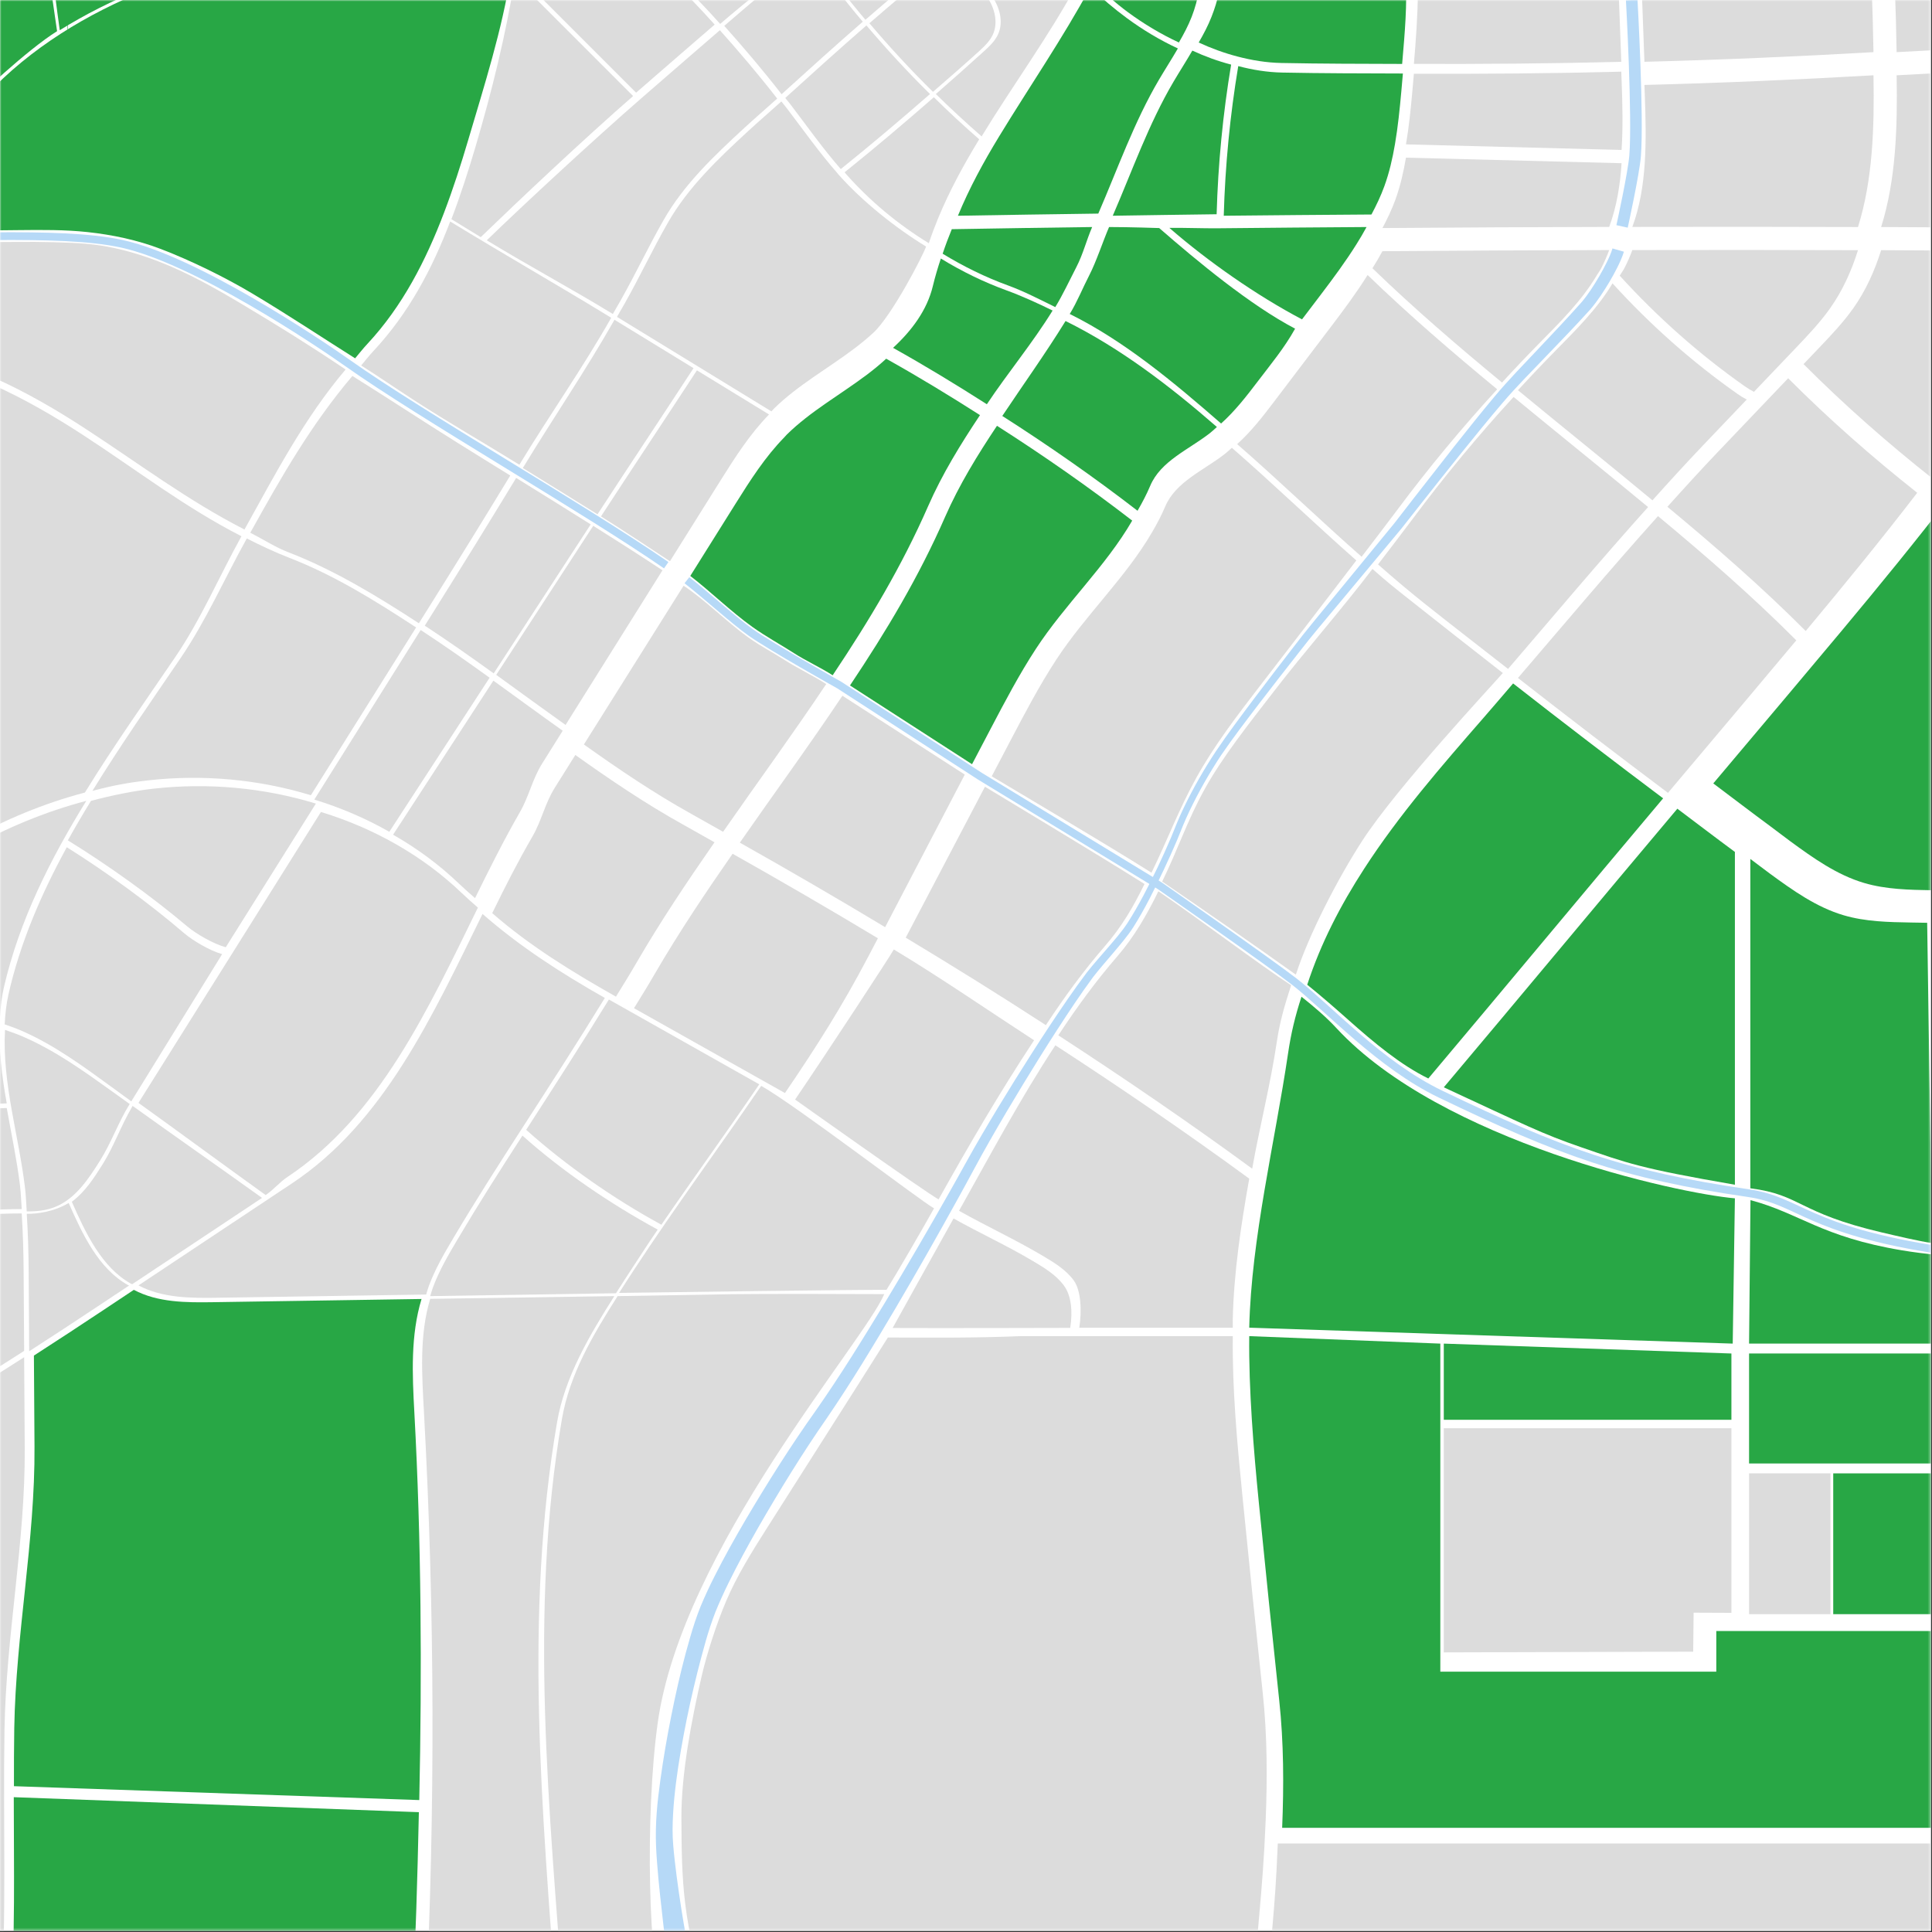 <svg width="667" height="667" viewBox="0 0 667 667" fill="none" xmlns="http://www.w3.org/2000/svg">
<rect x="0" y="0" width="667" height="667" fill="#333333" stroke="none"/>
<g clip-path="url(#clip0_34_2)">
<path d="M0 666.635H666.667V0H0V666.635Z" fill="white"/>
<mask id="mask0_34_2" style="mask-type:luminance" maskUnits="userSpaceOnUse" x="0" y="0" width="667" height="667">
<path d="M0 666.635H666.633V0H0V666.635Z" fill="white"/>
</mask>
<g mask="url(#mask0_34_2)">
<path d="M524.056 234.06C541.184 247.456 558.463 260.671 575.847 273.731C584.644 263.289 593.443 252.849 602.24 242.408C608.22 235.311 614.195 228.2 620.147 221.071C605.035 205.901 588.88 191.865 572.401 178.181C555.961 196.509 540.095 215.369 524.056 234.06Z" fill="#DCDCDC"/>
<path d="M608.204 140.166C603.227 145.385 598.25 150.602 593.272 155.821C587.286 162.097 581.446 168.507 575.654 174.963C592.132 188.647 608.287 202.683 623.399 217.853C636.506 202.157 649.45 186.323 661.898 170.126C646.311 157.801 631.372 144.659 617.338 130.59C614.294 133.782 611.25 136.974 608.204 140.166Z" fill="#DCDCDC"/>
<path d="M563.548 86.336C562.759 88.463 561.856 90.552 560.796 92.588C560.323 93.492 559.709 94.303 559.189 95.175C572.16 109.44 586.652 122.321 602.429 133.405C603.419 134.1 604.453 134.731 605.527 135.28C608.572 132.088 611.616 128.896 614.661 125.705C616.408 123.873 618.155 122.043 619.901 120.213C624.104 115.805 628.325 111.377 631.843 106.407C636.199 100.247 639.216 93.466 641.449 86.374C615.481 86.28 589.516 86.281 563.548 86.336Z" fill="#DCDCDC"/>
<path d="M522.383 235.946C518.999 239.89 515.632 243.851 512.217 247.767C497.64 264.494 483.011 281.294 470.959 299.921C462.776 312.566 455.967 325.687 451.305 339.973C455.559 343.366 461.36 348.419 465.444 352.057C474.572 360.185 483.649 367.701 493.111 372.334C519.836 340.617 547.449 307.333 574.173 275.617C556.789 262.557 539.511 249.341 522.383 235.946Z" fill="#28A745"/>
<path d="M579.084 279.195C552.361 310.911 525.177 343.668 498.451 375.383C526.89 388.556 532.307 391.396 545.801 396.047C561.863 401.583 565.985 403.317 598.952 409.016V294.117C592.28 289.199 585.706 284.169 579.084 279.195Z" fill="#28A745"/>
<path d="M274.499 379.607C274.499 379.607 319.064 411.295 324.029 414.083C334.821 394.826 344.936 377.47 356.996 359.14C341.055 348.783 324.877 337.598 308.58 327.79C307.488 329.871 285.431 363.552 274.499 379.607Z" fill="#DCDCDC"/>
<path d="M567.823 56.347C568.415 56.361 568.415 56.361 567.823 56.347C567.324 63.919 566.14 71.355 563.548 78.344C589.516 78.289 615.481 78.288 641.449 78.381C646.595 62.028 647.091 43.829 646.805 26.436C646.803 26.289 646.795 26.141 646.793 25.993C620.453 27.511 594.093 28.651 567.719 29.328C567.76 30.481 567.803 31.635 567.847 32.788C568.132 40.575 568.337 48.532 567.823 56.347Z" fill="#DCDCDC"/>
<path d="M518.831 232.354C509.199 224.82 495.335 213.962 485.751 206.34C480.332 202.031 479.084 201.054 473.824 196.427C462.792 210.902 450.505 224.756 439.412 239.183C431.532 249.43 422.144 261.132 415.889 272.444C409.84 283.382 406.721 293.123 401.228 304.344C416.192 314.591 431.512 325.175 447.376 336.487C452.037 322.203 462.075 302.98 470.255 290.335C482.307 271.708 515.445 236.298 518.831 232.354Z" fill="#DCDCDC"/>
<path d="M340.044 271.609C330.656 289.493 322.083 305.83 312.695 323.714C328.992 333.524 345.132 343.564 361.073 353.922C367.323 344.425 373.993 335.241 381.448 326.645C387.296 319.9 391.204 313.205 395.128 305.19C378.333 294.592 341.392 272.473 340.044 271.609Z" fill="#DCDCDC"/>
<path d="M434.995 236.779C446.088 222.352 457.227 207.956 468.259 193.481C453.825 180.788 439.805 167.239 425.281 154.589C424.476 155.311 423.7 156.064 422.844 156.731C415.519 162.432 405.871 166.337 402.263 174.892C401.003 177.883 399.495 180.728 397.881 183.512C388.72 199.339 374.715 212.348 364.631 227.785C358.847 236.639 353.923 246.019 349.009 255.381C346.707 259.767 344.683 263.624 342.381 268.008C343.729 268.873 380.744 290.691 397.539 301.288C403.032 290.065 406.9 279.572 412.948 268.635C419.204 257.323 427.116 247.027 434.995 236.779Z" fill="#DCDCDC"/>
<path d="M322.1 31.711C327.362 27.116 332.656 22.556 337.821 17.852C339.729 16.114 341.68 14.303 342.762 11.96C344.838 7.462 343.186 1.991 340.16 -1.93C337.133 -5.853 332.921 -8.649 329.072 -11.766C328.14 -12.52 327.282 -13.358 326.388 -14.154C317.605 -6.804 308.793 0.507 300.152 8.023C307.121 16.238 314.413 24.163 322.1 31.711Z" fill="#DCDCDC"/>
<path d="M290.27 58.372C300.727 49.961 310.966 41.291 321.075 32.465C313.389 24.917 306.097 16.992 299.127 8.779C289.674 17 280.379 25.4 271.098 33.816C271.695 34.585 272.339 35.316 272.93 36.091C278.639 43.576 284.075 51.287 290.27 58.372Z" fill="#DCDCDC"/>
<path d="M303.08 323.926C286.529 313.963 269.801 304.257 252.92 294.749C243.475 308.327 234.287 322.053 226.015 336.277C223.051 341.373 221.961 343.045 218.877 348.067C236.132 357.823 253.669 367.577 270.999 377.358C281.932 361.303 290.805 347.313 299.803 330.17C300.896 328.089 301.988 326.007 303.08 323.926Z" fill="#DCDCDC"/>
<path d="M288.921 59.579C282.726 52.494 277.29 44.783 271.581 37.299C270.99 36.523 270.346 35.794 269.749 35.023C265.958 38.459 262.063 41.778 258.303 45.246C247.951 54.792 237.555 64.652 230.575 76.882C225.147 86.39 221.075 95.182 215.697 104.718C214.807 106.294 213.898 107.826 213.006 109.395C230.778 120.274 248.551 131.152 266.323 142.03C266.629 141.718 266.895 141.37 267.207 141.063C275.407 133.015 285.602 127.356 294.787 120.455C297.087 118.726 299.35 116.876 301.491 114.902C307.898 108.991 318.675 88.232 319.711 85.118C309.081 78.603 297.662 69.507 289.398 60.168C289.23 59.979 289.087 59.77 288.921 59.579Z" fill="#DCDCDC"/>
<path d="M212.148 110.397C202.083 128.115 190.95 144.361 180.496 161.581C189.096 166.892 197.719 172.196 206.282 177.563C216.026 162.592 229.394 142.491 239.435 127.099C229.962 121.301 221.62 116.196 212.148 110.397Z" fill="#DCDCDC"/>
<path d="M240.605 127.855C230.565 143.247 217.224 163.306 207.479 178.276C215.503 183.306 223.38 188.55 231.287 193.763C237.156 184.396 242.795 175.396 248.664 166.031C253.712 157.976 258.865 149.882 265.504 143.095C257.205 138.015 248.905 132.936 240.605 127.855Z" fill="#DCDCDC"/>
<path d="M179.306 160.442C189.759 143.221 200.95 127.421 211.017 109.705C193.017 98.688 173.423 87.485 155.425 76.469C149.126 93.041 140.99 108.236 128.978 121.126C127.261 122.969 126.301 124.266 124.678 126.178C130.699 129.981 136.773 134.168 142.75 138.042C154.803 145.853 167.094 152.901 179.306 160.442Z" fill="#DCDCDC"/>
<path d="M379.173 73.742C385.909 58.194 391.533 42.11 400.123 27.52C402.253 23.902 404.543 20.358 406.648 16.724C400.447 13.851 394.531 10.295 389.061 6.274C384.764 3.115 380.239 -0.693 376.453 -4.437C366.875 13.242 355.407 29.908 344.951 47.075C339.563 55.92 334.627 64.967 330.712 74.483C346.865 74.198 363.02 73.97 379.173 73.742Z" fill="#28A745"/>
<path d="M292.072 60.071C300.336 69.41 310.032 77.455 320.662 83.97C321.617 81.102 322.674 78.282 323.818 75.502C327.733 65.986 332.669 56.939 338.057 48.092C332.685 43.42 327.478 38.563 322.4 33.575C312.29 42.4 302.052 51.071 291.594 59.482C291.761 59.672 291.904 59.882 292.072 60.071Z" fill="#DCDCDC"/>
<path d="M473.474 74.054C475.163 70.902 476.701 67.673 477.929 64.298C479.646 59.582 480.755 54.697 481.601 49.75C482.629 43.737 483.243 37.627 483.791 31.549C483.978 29.495 484.157 27.437 484.333 25.377C470.427 25.333 456.521 25.328 442.617 25.05C437.493 24.948 432.441 24.119 427.491 22.823C424.642 39.902 422.974 57.175 422.485 74.484C439.481 74.287 456.478 74.188 473.474 74.054Z" fill="#28A745"/>
<path d="M384.167 74.483C396.121 74.314 408.075 74.103 420.028 73.966C420.519 56.658 422.185 39.385 425.035 22.305C420.456 21.105 415.976 19.475 411.641 17.466C409.537 21.101 407.248 24.645 405.117 28.262C396.528 42.852 390.903 58.937 384.167 74.483Z" fill="#28A745"/>
<path d="M485.395 49.845C510.207 50.484 535.019 51.124 559.831 51.763C560.345 43.948 560.143 35.99 559.855 28.204C559.812 27.05 559.769 25.897 559.727 24.744C535.865 25.356 511.996 25.545 488.128 25.471C487.951 27.53 487.772 29.59 487.587 31.644C487.037 37.722 486.423 43.832 485.395 49.845Z" fill="#DCDCDC"/>
<path d="M279.76 -15.851C269.704 -7.77 259.793 0.482 250.04 8.925C256.885 16.587 263.532 24.415 269.832 32.53C279.112 24.115 288.408 15.714 297.861 7.493C291.485 -0.022 285.488 -7.833 279.76 -15.851Z" fill="#DCDCDC"/>
<path d="M346.03 143.604C362.058 153.836 377.669 164.716 392.722 176.335C394.334 173.55 395.841 170.704 397.102 167.715C400.71 159.16 410.357 155.255 417.682 149.552C418.539 148.886 419.315 148.132 420.119 147.411C403.802 133.2 386.81 120.195 367.869 110.826C360.993 121.987 353.305 132.688 346.03 143.604Z" fill="#28A745"/>
<path d="M516.884 134.396C501.534 121.725 486.444 108.768 472.147 94.943C468.36 100.996 464.07 106.78 459.748 112.469C457.607 115.291 455.466 118.113 453.323 120.933C448.784 126.913 444.244 132.893 439.704 138.872C435.835 143.971 431.859 149.065 427.111 153.325C441.635 165.976 455.654 179.524 470.087 192.219C474.143 186.897 478.236 181.604 482.234 176.24C493.06 161.713 504.635 147.747 516.884 134.396Z" fill="#DCDCDC"/>
<path d="M487.896 178.889C483.899 184.253 479.807 189.546 475.752 194.866C481.012 199.493 486.325 204.011 491.745 208.321C501.329 215.942 511.004 223.403 520.636 230.935C536.675 212.245 552.539 193.385 568.98 175.057C553.596 162.285 537.973 149.775 522.548 137.045C510.299 150.394 498.723 164.362 487.896 178.889Z" fill="#DCDCDC"/>
<path d="M518.552 132.065C522.799 127.437 527.12 122.877 531.527 118.401C538.668 111.152 546.011 103.88 551.197 95.176C550.445 94.347 550.445 94.347 551.197 95.176C551.717 94.302 552.332 93.492 552.803 92.588C553.865 90.552 554.768 88.463 555.556 86.336C529.46 86.391 503.364 86.52 477.268 86.724C476.195 88.727 475.023 90.677 473.813 92.611C488.111 106.437 503.2 119.395 518.552 132.065Z" fill="#DCDCDC"/>
<path d="M326.294 178.426C317.168 199.237 306.104 217.707 293.448 236.646C307.548 245.694 321.488 254.787 335.588 263.837C337.891 259.451 339.71 255.985 342.012 251.599C346.926 242.237 351.85 232.857 357.632 224.005C367.718 208.567 381.723 195.557 390.884 179.731C375.831 168.113 360.222 157.233 344.192 147.001C337.479 157.074 331.151 167.35 326.294 178.426Z" fill="#28A745"/>
<path d="M524.056 134.72C539.48 147.45 555.105 159.96 570.488 172.732C576.28 166.276 582.121 159.865 588.108 153.589C593.084 148.37 598.063 143.153 603.04 137.936C601.967 137.385 600.932 136.754 599.943 136.058C584.165 124.976 569.673 112.094 556.703 97.83C551.516 106.534 544.172 113.805 537.032 121.056C532.625 125.53 528.304 130.09 524.056 134.72Z" fill="#DCDCDC"/>
<path d="M84.055 105.317C74.598 99.662 64.833 94.125 54.542 90.188C46.443 87.089 37.977 84.816 29.333 84.125C23.614 83.669 14.005 83.44 6.105 83.521C-6.258 83.649 -18.878 83.626 -31.241 83.754C-32.23 87.908 -33.021 92.111 -33.394 96.382C-34.103 104.505 -34.61 112.648 -35.391 120.748C-12.233 123.613 9.583 135.056 29.361 147.925C47.926 160.005 64.765 172.775 84.401 182.809C95.145 163.456 105.101 144.317 119.323 127.561C107.166 119.389 96.585 112.808 84.055 105.317Z" fill="#DCDCDC"/>
<path d="M255.418 290.915C272.299 300.423 289.027 310.13 305.578 320.093C314.965 302.209 323.691 285.302 333.078 267.418C318.978 258.37 304.934 249.243 290.834 240.195C279.206 257.594 267.402 273.686 255.418 290.915Z" fill="#DCDCDC"/>
<path d="M144.608 215.179C145.628 213.552 146.649 211.925 147.669 210.297C157.359 194.851 166.832 179.543 176.164 164.169C163.952 156.628 151.749 149.067 139.696 141.255C133.719 137.381 127.684 133.597 121.663 129.793C107.44 146.549 97.156 164.564 86.412 183.916C91.199 186.364 94.853 188.849 99.889 190.799C115.504 196.84 130.577 206.019 144.608 215.179Z" fill="#DCDCDC"/>
<path d="M559.831 56.346C535.019 55.708 510.207 55.068 485.395 54.429C484.549 59.374 483.44 64.26 481.724 68.977C480.495 72.35 478.959 75.58 477.268 78.733C503.364 78.528 529.46 78.398 555.556 78.344C558.148 71.355 559.332 63.919 559.831 56.346Z" fill="#DCDCDC"/>
<path d="M274.021 225.438C278.399 228.247 283.091 230.324 287.469 233.132C300.126 214.195 311.303 195.552 320.43 174.742C325.286 163.664 331.615 153.388 338.329 143.315C327.71 136.536 316.946 129.983 305.945 123.843C303.803 125.819 301.542 127.667 299.241 129.396C290.055 136.299 279.861 141.956 271.661 150.004C271.349 150.312 271.082 150.659 270.777 150.971C264.138 157.758 258.985 165.852 253.937 173.907C248.067 183.272 244.183 189.471 238.314 198.838C245.054 203.998 252.489 211.264 259.725 216.419C264.55 219.856 269.034 222.238 274.021 225.438Z" fill="#28A745"/>
<path d="M195.253 250.279C206.406 232.482 217.558 214.685 228.712 196.887C220.805 191.674 212.833 186.563 204.809 181.534L171.317 232.985C179.294 238.741 187.238 244.573 195.253 250.279Z" fill="#DCDCDC"/>
<path d="M169.029 233.979C161.18 228.317 153.281 222.759 145.232 217.505C132.992 237.021 120.752 256.535 108.511 276.05C117.539 278.811 126.247 282.519 134.405 287.169C145.947 269.439 157.488 251.709 169.029 233.979Z" fill="#DCDCDC"/>
<path d="M203.935 181.035C195.374 175.668 186.803 170.312 178.203 165.001C168.871 180.376 159.396 195.683 149.707 211.131C148.687 212.757 147.667 214.384 146.646 216.011C154.695 221.265 162.594 226.823 170.443 232.485L203.935 181.035Z" fill="#DCDCDC"/>
<path d="M187.133 263.665C189.511 259.869 191.89 256.073 194.269 252.277C186.254 246.571 178.31 240.739 170.333 234.983C158.791 252.713 147.25 270.443 135.709 288.172C143.913 292.848 151.566 298.467 158.423 305.035C160.239 306.776 162.122 308.423 164.005 310.071C168.997 299.911 174.041 289.855 179.522 280.323C182.635 274.911 183.817 268.956 187.133 263.665Z" fill="#DCDCDC"/>
<path d="M238.618 280.96C242.306 283.01 245.963 285.1 249.636 287.169C261.62 269.94 273.619 253.557 285.247 236.158C280.868 233.349 275.274 230.685 270.895 227.876C265.91 224.676 263.14 223.476 258.315 220.038C251.078 214.884 243.408 207.093 236 202.209C224.847 220.005 212.736 239.225 201.584 257.022C213.612 265.586 225.814 273.841 238.618 280.96Z" fill="#DCDCDC"/>
<path d="M363.4 107.213C358.508 104.793 352.656 102.13 347.478 100.246C339.573 97.37 331.988 93.652 324.816 89.256C323.78 92.37 322.834 95.526 322.057 98.76C320.045 107.133 314.725 114.18 308.317 120.09C319.318 126.23 330.082 132.784 340.702 139.562C347.977 128.646 356.524 118.374 363.4 107.213Z" fill="#28A745"/>
<path d="M402.303 87.153C402.31 86.902 402.306 87.028 402.303 87.153Z" fill="#DCDCDC"/>
<path d="M382.893 78.381C380.86 83.076 378.454 90.402 376.101 94.942C373.828 99.33 371.909 104.188 369.314 108.397C388.257 117.766 405.25 132.002 421.568 146.213C426.316 141.953 430.292 136.857 434.161 131.758C438.7 125.78 443.442 120.094 447.117 113.47C431.565 105.297 413.454 90.27 400.201 78.733C400.201 78.733 390.038 78.381 382.893 78.381Z" fill="#28A745"/>
<path d="M420.799 78.81C420.791 79.062 420.795 78.937 420.798 78.81C415.399 78.873 409.118 78.597 403.718 78.678C416.971 90.215 433.958 102.086 449.51 110.259C451.653 107.439 453.794 104.617 455.938 101.795C460.257 96.106 464.549 90.322 468.334 84.269C469.543 82.335 470.715 80.383 471.787 78.381C454.791 78.514 437.795 78.614 420.799 78.81Z" fill="#28A745"/>
<path d="M402.303 87.153C402.299 87.28 402.297 87.405 402.303 87.153Z" fill="#DCDCDC"/>
<path d="M364.324 106.025C366.916 101.816 369.332 96.592 371.607 92.202C373.959 87.664 375.022 83.077 377.056 78.381C360.903 78.61 344.747 78.837 328.595 79.124C327.451 81.904 326.394 84.724 325.439 87.59C332.611 91.986 340.196 95.705 348.102 98.581C353.28 100.466 359.432 103.605 364.324 106.025Z" fill="#28A745"/>
<path d="M246.677 290.791C243.005 288.721 239.346 286.632 235.658 284.581C222.854 277.461 210.653 269.208 198.625 260.644C196.246 264.44 193.868 268.236 191.489 272.032C188.173 277.323 186.992 283.277 183.878 288.689C178.397 298.221 174.924 305.088 169.932 315.249C182.829 326.535 197.688 335.627 212.649 344.085C215.733 339.061 216.808 337.416 219.772 332.319C228.042 318.095 237.232 304.371 246.677 290.791Z" fill="#DCDCDC"/>
<path d="M136.693 291.445C128.535 286.795 119.827 283.087 110.799 280.326C108.924 283.315 107.051 286.303 105.175 289.291C86.052 319.781 66.928 350.269 47.804 380.758C62.215 391.102 77.3 402.234 91.709 412.578C94.443 410.762 96.497 408.155 99.231 406.338C131.011 385.217 147.665 348.605 164.989 313.343C163.107 311.695 161.223 310.047 159.408 308.307C152.551 301.738 144.897 296.121 136.693 291.445Z" fill="#DCDCDC"/>
<path d="M279.141 -16.472C276.614 -20.009 273.281 -23.579 270.886 -27.207H214.321C224.719 -16.412 238.651 -2.919 248.637 8.256C258.39 -0.187 269.086 -8.391 279.141 -16.472Z" fill="#DCDCDC"/>
<path d="M212.416 -26.971H180.631C180.012 -21.461 178.929 -14.934 178.071 -9.535L219.605 31.998C230.267 22.71 240.083 14.246 246.731 8.491C236.747 -2.685 222.813 -16.177 212.416 -26.971Z" fill="#DCDCDC"/>
<path d="M177.769 -7.646C174.636 12.054 169.814 31.493 164.168 50.64C161.692 59.03 158.974 67.444 155.846 75.673C159.598 77.969 162.222 79.576 165.974 81.872C179.116 69.161 201.741 47.826 218.576 33.161L177.769 -7.646Z" fill="#DCDCDC"/>
<path d="M248.525 10.427C241.877 16.181 232.061 24.646 221.399 33.933C204.565 48.6 181.195 70.245 168.054 82.956C182.302 91.676 197.327 99.683 211.575 108.404C212.466 106.835 213.375 105.303 214.265 103.727C219.643 94.191 223.717 85.398 229.143 75.891C236.123 63.661 246.521 53.801 256.871 44.256C260.633 40.788 264.526 37.468 268.317 34.032C262.018 25.917 255.37 18.089 248.525 10.427Z" fill="#DCDCDC"/>
<path d="M314.216 -27.206H293.911C290.18 -24.289 284.367 -19.486 280.675 -16.52C286.403 -8.502 292.401 -0.69 298.776 6.823C307.417 -0.693 316.231 -8.004 325.012 -15.354C321.013 -18.921 317.381 -22.882 314.216 -27.206Z" fill="#DCDCDC"/>
<path d="M158.159 -26.971H96.227C83.615 -18.449 64.406 -9.03 50.884 -3.625C30.131 4.673 10.537 16.538 -4.731 32.859C-17.07 46.051 -26.36 62.321 -30.532 79.822C-18.171 79.695 -5.809 79.569 6.553 79.441C14.454 79.361 22.375 79.279 30.23 80.126C38.851 81.055 47.458 82.874 55.555 85.973C65.847 89.91 77.817 95.781 87.273 101.435C99.803 108.926 110.256 115.91 122.599 123.706C124.221 121.794 125.192 120.485 126.909 118.642C138.92 105.751 147.009 89.99 153.308 73.418C156.435 65.19 159.153 56.775 161.628 48.385C167.276 29.238 173.289 10.515 176.423 -9.186L158.159 -26.971Z" fill="#28A745"/>
<path d="M22.176 -1.664C22.996 7.675 23.999 17.105 25.356 26.211C25.356 26.211 23.427 10.916 22.176 -1.664Z" fill="#28A745"/>
<path d="M25.607 26.178C25.613 26.175 25.619 26.171 25.625 26.167C24.741 19.766 23.07 7.319 22.177 -1.663C22.883 6.381 24.345 17.411 25.607 26.178Z" fill="#28A745"/>
<path d="M26.21 30.352C26.21 30.352 25.978 28.73 25.625 26.167C25.619 26.171 25.613 26.175 25.608 26.178C25.811 27.588 26.022 29.091 26.21 30.352Z" fill="#28A745"/>
<path d="M19.705 10.763C18.442 1.997 16.662 -9.359 15.954 -17.405C15.604 -20.937 15.304 -24.267 15.117 -26.971H-49.315V5.153C-38.778 14.95 -21.735 28.647 -9.739 35.805C-8.752 34.253 9.541 17.082 19.705 10.763Z" fill="#28A745"/>
<path d="M93.771 -26.971H16.344C16.56 -23.828 16.901 -20.601 17.181 -17.404C18.075 -8.421 19.745 4.026 20.63 10.426C29.452 4.943 38.787 0.23 48.428 -3.625C61.95 -9.03 81.159 -18.448 93.771 -26.971Z" fill="#28A745"/>
<path d="M389.41 4.221C394.879 8.241 400.795 11.797 406.997 14.67C408.657 11.805 410.213 8.889 411.417 5.803C413.754 -0.186 414.694 -6.551 414.982 -12.991C415.194 -17.727 415.091 -22.5 414.737 -27.214H387.039C384.362 -19.974 381.065 -13.035 377.403 -6.277C381.189 -2.531 385.111 1.062 389.41 4.221Z" fill="#28A745"/>
<path d="M330.867 -11.846C334.718 -8.729 338.929 -5.933 341.955 -2.01C344.983 1.912 346.635 7.382 344.558 11.879C343.475 14.223 341.525 16.035 339.617 17.772C334.451 22.476 328.359 27.872 323.095 32.466C328.175 37.455 333.521 42.414 338.893 47.087C349.346 29.919 362.079 12.531 371.658 -5.148C365.062 -11.67 358.449 -19.934 352.666 -27.206L343.17 -27.214C338.425 -23.174 332.901 -18.184 328.183 -14.234C329.078 -13.437 329.937 -12.6 330.867 -11.846Z" fill="#DCDCDC"/>
<path d="M488.128 22.063C511.996 22.137 535.865 21.948 559.726 21.336C559.129 5.152 558.533 -11.031 557.934 -27.215H487.896C490.485 -11.032 489.538 5.607 488.128 22.063Z" fill="#DCDCDC"/>
<path d="M421.578 -10.439C421.29 -3.997 420.595 -0.177 418.258 5.812C417.054 8.897 415.498 11.813 413.838 14.679C418.173 16.687 422.651 18.317 427.231 19.517C432.181 20.813 437.233 21.643 442.357 21.744C456.261 22.021 470.166 22.027 484.073 22.071C485.046 10.728 485.81 2.241 485.335 -9.065C464.955 -8.548 441.657 -9.011 421.578 -10.439Z" fill="#28A745"/>
<path d="M227.069 594.815C235.397 535.098 298.306 463.285 305.278 446.785C294.817 446.725 263.093 446.645 252.625 446.806C238.305 447.027 227.538 447.247 213.216 447.469C204.72 460.859 196.666 474.403 193.997 489.923C182.494 556.787 189.744 625.294 194.662 693.049H229.292C223.758 680.062 222.634 626.617 227.069 594.815Z" fill="#DCDCDC"/>
<path d="M192.344 490.883C195.013 475.363 203.592 460.859 212.088 447.468C190.71 447.799 169.904 448.08 148.528 448.411C144.729 460.902 145.665 474.65 146.378 487.758C150.093 555.948 150.28 624.694 146.961 693.048H192.165C187.246 625.295 180.841 557.747 192.344 490.883Z" fill="#DCDCDC"/>
<path d="M436.958 628.447C437.548 613.784 437.513 599.139 435.952 584.528C433.522 561.78 431.176 539.023 428.913 516.257C427.097 497.979 425.396 479.645 425.61 461.285H352.37C337.093 461.919 321.814 461.84 306.532 461.752C292.772 483.649 278.789 505.424 264.962 527.263C259.74 535.512 254.493 543.808 250.674 552.792C247.469 560.333 244.088 570.683 242.238 578.665C238.82 593.425 235.165 612.464 235.25 627.615C235.37 649.092 235.418 664.129 245.11 692.381L432.4 693.048C433.744 666.5 435.893 654.933 436.958 628.447Z" fill="#DCDCDC"/>
<path d="M721.188 636.439H441.141C440.076 662.926 438.656 666.5 437.312 693.048H721.188V636.439Z" fill="#DCDCDC"/>
<path d="M1.552 597.145C2.091 564.635 8.752 532.506 8.54 499.995C8.472 489.518 8.404 479.042 8.336 468.565C-9.365 479.963 -27.421 490.771 -46.465 499.682V693.613H0.247C2.371 661.545 1.019 629.303 1.552 597.145Z" fill="#DCDCDC"/>
<path d="M7.495 418.925C0.527 418.837 -37.355 420.401 -46.465 421.563V497.495C-27.422 488.585 -9.366 477.777 8.335 466.378C8.275 457.273 8.217 448.167 8.158 439.062C8.114 432.342 7.923 425.625 7.495 418.925Z" fill="#DCDCDC"/>
<path d="M-0.002 351.264C0.195 347.754 0.561 344.258 1.361 340.802C6.711 317.711 17.345 296.688 29.785 276.486C1.458 283.936 -24.769 299.194 -46.465 319.07V351.175C-36.691 349.255 -8.967 348.29 -0.002 351.264Z" fill="#DCDCDC"/>
<path d="M-0.002 353.16C-8.967 350.184 -36.691 351.151 -46.465 353.071V386.228C-31.795 383.69 -12.351 381.326 2.326 380.93C0.674 371.615 -0.517 362.312 -0.002 353.16Z" fill="#DCDCDC"/>
<path d="M6.884 409.117C5.815 400.344 3.905 391.436 2.327 382.531C-12.351 382.925 -31.796 385.291 -46.465 387.828V420.065C-37.355 418.903 0.527 417.337 7.495 417.425C7.317 414.653 7.22 411.875 6.884 409.117Z" fill="#DCDCDC"/>
<path d="M60.565 226.763C69.462 213.68 75.662 199.003 83.362 185.133C63.726 175.099 47.329 162.324 28.764 150.243C8.986 137.375 -12.828 125.932 -35.988 123.067C-36.691 130.357 -37.615 137.616 -39.188 144.783C-40.883 152.495 -45.8 165.635 -49.315 172.707V193.061C-39.671 191.148 -27.628 189.648 -17.923 188.075C-13.304 187.327 -7.99 186.804 -4.5 189.923C-2.296 191.892 -1.356 194.937 -1.091 197.881C-0.338 206.217 -4.599 214.812 -11.69 219.26C-14.77 221.192 -18.256 222.356 -21.667 223.617C-30.415 226.852 -38.859 230.883 -46.936 235.547V316.197C-25.24 296.321 0.985 281.065 29.314 273.615C39.13 257.672 50.046 242.228 60.565 226.763Z" fill="#DCDCDC"/>
<path d="M3.619 693.048H142.341C143.497 669.239 144.101 649.528 144.609 625.631L4.756 620.455C4.771 645.94 5.301 667.651 3.619 693.048Z" fill="#28A745"/>
<path d="M145.53 448.457C121.56 448.827 97.589 449.197 73.618 449.565C64.264 449.709 54.443 449.695 46.205 445.303C42.642 447.671 39.08 450.039 35.517 452.407C27.621 457.653 19.686 462.863 11.707 468L11.912 499.429C12.124 531.943 5.462 564.072 4.924 596.581C4.813 603.271 4.81 609.967 4.814 616.661L144.749 621.455C145.698 576.745 145.465 531.985 143.045 487.547C142.33 474.439 141.732 460.947 145.53 448.457Z" fill="#28A745"/>
<path d="M521.757 490.172H597.75V467.279L498.451 463.865V490.172H521.757Z" fill="#28A745"/>
<path d="M592.529 563.097V577.131H497.254V514.479V463.865L431.285 461.286C431.069 479.646 432.79 500.561 434.606 518.838C436.869 541.603 439.215 564.359 441.645 587.107C443.206 601.718 443.241 616.363 442.651 631.027H723.435V563.097H633.781H592.529Z" fill="#28A745"/>
<path d="M632.9 508.654V549.967V557.271H709.136V508.654H632.9Z" fill="#28A745"/>
<path d="M646.793 18.002C646.541 2.919 645.962 -12.155 645.091 -27.214H565.927C566.525 -11.03 567.121 5.153 567.718 21.335C594.094 20.658 620.453 19.519 646.793 18.002Z" fill="#DCDCDC"/>
<path d="M157.879 428.031C154.732 433.341 151.594 438.702 149.462 444.494C149.1 445.474 148.83 446.475 148.527 447.469C169.904 447.139 191.282 446.81 212.659 446.481C214.526 443.538 216.416 440.615 218.314 437.721C221.591 432.721 223.68 429.446 227.07 424.503C210.806 415.667 194.104 404.35 180.367 392.055C172.262 404.602 165.494 415.187 157.879 428.031Z" fill="#DCDCDC"/>
<path d="M210.213 345.069C200.918 360.203 191.296 375.137 181.654 390.061C195.392 402.359 212.077 413.984 228.341 422.82C239.685 406.276 250.826 390.951 262.129 374.353C244.798 364.573 227.468 354.824 210.213 345.069Z" fill="#DCDCDC"/>
<path d="M322.469 417.169C317.503 414.38 274.757 381.628 262.794 374.875C248.117 396.431 233.239 416.487 218.99 438.227C217.094 441.12 215.598 443.421 213.731 446.364C228.051 446.144 295.587 445.243 306.049 445.303C309.575 439.689 317.934 425.261 322.469 417.169Z" fill="#DCDCDC"/>
<path d="M598.953 413.71C579.084 412 497.673 394.128 461.401 354.959C457.686 350.947 453.574 347.499 449.321 344.106C447.116 350.863 445.72 356.683 444.678 363.734C440.154 394.33 432.001 427.451 431.285 458.371L598.202 463.864L598.953 413.71Z" fill="#28A745"/>
<path d="M603.844 557.271H631.948V549.967V508.654H603.844V557.271Z" fill="#DCDCDC"/>
<path d="M521.757 493.086H498.451V570.465L584.556 570.216L584.703 556.758L597.75 556.813V493.086H521.757Z" fill="#DCDCDC"/>
<path d="M19.282 416.576C26.209 413.664 30.622 406.932 34.614 400.566C38.465 394.428 40.925 387.288 44.776 381.149C42.326 379.389 41.266 378.629 38.816 376.872C29.126 369.916 19.349 362.909 8.433 358.104C6.252 357.144 4.005 356.308 1.732 355.552C1.217 364.705 2.408 374.006 4.06 383.322C5.64 392.226 7.549 401.134 8.617 409.908C8.953 412.666 9.052 415.445 9.229 418.216C12.684 418.26 16.068 417.926 19.282 416.576Z" fill="#DCDCDC"/>
<path d="M109.05 277.429C91.078 271.932 71.843 270.183 53.161 272.261C45.79 273.081 38.553 274.607 31.409 276.485C28.639 280.984 25.979 285.531 23.427 290.124C37.361 298.728 52.178 309.311 64.635 319.825C67.619 322.344 73.658 325.872 77.942 327.024C86.438 313.481 94.933 299.937 103.427 286.395C105.301 283.405 107.175 280.417 109.05 277.429Z" fill="#DCDCDC"/>
<path d="M23.063 292.496C14.296 308.533 7.043 325.224 2.951 343.174C2.165 346.63 1.806 350.126 1.611 353.637C3.847 354.392 6.058 355.228 8.203 356.189C18.942 360.994 28.562 368 38.094 374.956C40.505 376.716 42.915 378.474 45.326 380.233C55.782 363.288 66.238 346.342 76.694 329.397C72.479 328.245 66.539 324.717 63.603 322.197C51.347 311.684 36.77 301.1 23.063 292.496Z" fill="#DCDCDC"/>
<path d="M45.78 381.802C41.479 389.206 39.367 395.673 35.516 401.813C32.412 406.761 29.387 411.466 24.791 414.89C29.501 425.597 35.113 437.586 45.245 443.193C45.372 443.264 45.515 443.286 45.641 443.354C49.359 440.886 53.073 438.416 56.789 435.945C68.016 428.484 79.241 421.022 90.468 413.561C76.059 403.218 60.189 392.146 45.78 381.802Z" fill="#DCDCDC"/>
<path d="M23.714 415.32C18.466 418.423 12.693 419.098 9.237 419.055C9.666 425.755 9.855 432.472 9.899 439.191L10.077 466.508C18.057 461.368 25.991 456.162 33.888 450.912C37.45 448.546 41.014 446.178 44.575 443.81C44.449 443.74 44.306 443.718 44.179 443.648C34.047 438.04 28.425 426.026 23.714 415.32Z" fill="#DCDCDC"/>
<path d="M156.481 427.487C164.096 414.643 172.15 402.064 180.256 389.516C189.897 374.592 199.521 359.658 208.814 344.524C193.854 336.067 179.485 326.818 166.588 315.531C149.264 350.792 132.609 387.404 100.829 408.527C98.096 410.344 95.364 412.16 92.63 413.976C81.405 421.438 70.178 428.899 58.953 436.36C55.237 438.83 51.521 441.299 47.805 443.77C56.041 448.163 65.864 448.178 75.218 448.032C99.189 447.664 123.158 447.294 147.129 446.924C147.432 445.931 147.702 444.93 148.064 443.95C150.196 438.158 153.333 432.796 156.481 427.487Z" fill="#DCDCDC"/>
<path d="M367.326 443.852C364.6 440.134 360.523 437.684 356.56 435.332C347.216 429.789 338.704 425.992 329.207 420.657C324.672 428.749 308.171 458.473 308.171 458.473C323.454 458.56 369.479 458.434 369.479 458.434C370.372 452.844 369.882 447.338 367.326 443.852Z" fill="#DCDCDC"/>
<path d="M331.09 418.013C340.589 423.351 350.579 427.971 359.923 433.513C363.889 435.865 367.963 438.316 370.689 442.033C373.246 445.52 373.502 452.78 372.61 458.372H425.607C425.618 457.424 425.573 456.479 425.595 455.532C425.971 439.285 428.409 423.079 431.285 406.915C409.913 391.24 386.435 375.217 364.354 360.872C352.294 379.203 341.882 398.756 331.09 418.013Z" fill="#DCDCDC"/>
<path d="M445.751 340.153C435.217 333.334 413.894 317.189 399.918 307.705C395.994 315.721 391.595 323.415 385.746 330.159C378.291 338.757 371.621 347.939 365.373 357.437C387.454 371.783 410.933 387.805 432.303 403.479C434.901 388.882 438.665 374.181 440.81 359.661C441.853 352.611 443.546 346.91 445.751 340.153Z" fill="#DCDCDC"/>
<path d="M654.797 26.436C655.082 43.829 654.587 62.028 649.439 78.381C656.146 78.405 662.851 78.456 669.557 78.489C680.086 78.542 698.606 78.304 709.135 78.381V22.986C693.694 24.165 670.245 25.104 654.785 25.993C654.787 26.141 654.795 26.289 654.797 26.436Z" fill="#DCDCDC"/>
<path d="M669.557 86.481C662.852 86.448 656.145 86.397 649.44 86.373C647.208 93.465 644.192 100.247 639.835 106.407C636.316 111.377 632.096 115.805 627.892 120.213C626.145 122.043 624.4 123.873 622.653 125.705C636.687 139.775 651.625 152.915 667.212 165.24C679.092 149.783 690.509 133.989 701.143 117.647V112.552C688.431 107.06 677.308 97.959 669.557 86.481Z" fill="#DCDCDC"/>
<path d="M709.135 14.995V-27.214H653.083C653.954 -12.154 654.533 2.92 654.785 18.002C670.245 17.112 693.694 16.174 709.135 14.995Z" fill="#DCDCDC"/>
<path d="M635.79 217.805C629.836 224.934 623.864 232.045 617.882 239.142C609.085 249.583 600.286 260.025 591.489 270.465C598.11 275.439 604.685 280.469 611.358 285.387C613.628 287.061 615.841 288.798 618.118 290.465C626.028 296.254 634.188 302.073 643.59 304.842C651.121 307.061 659.084 307.211 666.934 307.345L708.22 308.047V194.901C697.026 187.417 684.85 178.43 674.289 170.078C661.841 186.275 648.897 202.11 635.79 217.805Z" fill="#28A745"/>
<path d="M656.667 431.667C628.667 427 621.333 418.833 604.333 414.333L603.844 463.864H646.348H709.136V432.315C693.955 435.263 672.009 434.224 656.667 431.667Z" fill="#28A745"/>
<path d="M107.32 274.551C119.56 255.036 131.417 236.134 143.657 216.618C129.626 207.458 115.508 198.627 99.892 192.586C94.856 190.636 89.993 188.339 85.206 185.892C77.508 199.762 71.196 214.194 62.298 227.275C51.78 242.742 41.722 257.094 31.906 273.035C39.05 271.156 44.06 270.203 51.43 269.383C70.112 267.304 89.348 269.055 107.32 274.551Z" fill="#DCDCDC"/>
<path d="M675.565 467.279H603.844V505.241H675.565V467.279Z" fill="#28A745"/>
<path d="M659.858 318.49C652.007 318.357 644.045 318.206 636.513 315.989C627.111 313.218 618.95 307.4 611.042 301.61C608.766 299.944 606.553 298.206 604.281 296.533V410.244C621.917 412.5 620.583 418.666 649.631 425.476C653.698 426.429 662.817 428.6 666.979 429.142C666.647 409.565 665.663 338.106 665.333 318.584C663.507 318.552 661.683 318.521 659.858 318.49Z" fill="#28A745"/>
<path d="M237.148 200.316C243.972 205.651 253.208 214.084 259.098 218.284C266.225 223.364 289.718 236.492 289.718 236.492L338.329 267.989L400.381 305.787C400.381 305.787 438.577 332.451 446.828 338.881C458.805 348.216 476.409 367.683 497.353 377.747C538.822 397.673 560.25 405.584 603.584 411.917C621.677 414.561 623.365 424.595 670.724 431.775C688.032 434.399 720.749 428.22 720.749 428.22" stroke="#B6D9F7" stroke-width="2.667" stroke-miterlimit="10"/>
<path d="M-49.833 80.834C-20.676 83.181 19.584 79.236 42.109 84.172C67.452 89.725 109.785 118.1 120.239 125.504C145.429 143.347 201.117 175.219 230.007 195.132" stroke="#B6D9F7" stroke-width="2.667" stroke-miterlimit="10"/>
<path d="M233.144 698.501C231.318 683.696 229.45 668.975 227.866 654.137C227.478 650.424 227.104 646.713 226.836 642.964C226.546 639.24 226.344 635.412 226.439 631.551C226.608 623.871 227.676 616.461 228.783 609.056C229.914 601.66 231.304 594.327 232.848 587.024C234.406 579.721 236.155 572.465 238.268 565.26C239.299 561.66 240.478 558.057 241.922 554.472C243.403 550.968 244.984 547.54 246.686 544.2C250.063 537.501 253.715 530.996 257.482 524.567C265.063 511.745 272.987 499.144 281.64 486.992C290.08 474.948 297.868 462.331 305.538 449.681C313.188 437.009 320.644 424.208 327.932 411.32C331.587 404.899 335.083 398.348 338.87 391.928C342.623 385.511 346.479 379.164 350.403 372.86C354.328 366.556 358.324 360.299 362.419 354.099C366.534 347.903 370.676 341.761 375.196 335.771C377.542 332.789 380.019 330.048 382.432 327.239C384.828 324.429 387.292 321.663 389.243 318.669C393.187 312.536 396.526 305.896 399.738 299.263C401.318 295.926 402.839 292.56 404.279 289.167L406.37 284.027C407.087 282.288 407.859 280.583 408.664 278.895C411.903 272.156 415.606 265.67 419.727 259.44C423.899 253.226 428.372 247.324 432.819 241.376C437.287 235.452 441.797 229.563 446.335 223.696C450.807 217.777 455.626 212.097 460.295 206.361L474.395 189.17L481.446 180.573L488.243 171.796L501.948 154.262C506.558 148.443 511.172 142.637 515.96 136.925C520.774 131.148 525.995 125.867 531.06 120.462C536.142 115.086 541.266 109.688 546.122 104.217C548.339 101.581 550.323 98.445 552.15 95.335C553.056 93.766 553.922 92.169 554.712 90.56C555.494 88.962 556.235 87.3 556.69 85.772L560.639 86.899C560.014 88.92 559.2 90.64 558.347 92.363C557.488 94.073 556.57 95.73 555.61 97.362C553.648 100.613 551.647 103.768 549.067 106.791C544.033 112.363 538.895 117.673 533.747 123.028C528.63 128.392 523.372 133.623 518.644 139.204C513.859 144.814 509.195 150.572 504.55 156.335C499.907 162.105 495.302 167.908 490.719 173.729L483.831 182.48L476.709 191.023L462.466 208.108C457.73 213.832 452.906 219.421 448.391 225.299C443.811 231.123 439.262 236.969 434.754 242.845C430.276 248.735 425.742 254.62 421.603 260.685C417.55 266.821 413.889 273.244 410.709 279.869C409.919 281.528 409.163 283.199 408.466 284.889L406.37 290.05C404.917 293.48 403.386 296.872 401.795 300.236C398.605 306.963 395.338 313.639 391.318 320.019C389.24 323.257 386.771 326.064 384.39 328.915C381.998 331.748 379.53 334.536 377.318 337.403C372.968 343.296 368.88 349.496 364.863 355.695C360.854 361.911 356.939 368.192 353.095 374.516C349.254 380.841 345.48 387.208 341.819 393.629C338.14 400.023 334.726 406.591 331.118 413.096C323.954 426.097 316.623 439.003 309.088 451.799C301.526 464.584 293.87 477.304 285.424 489.64C277.007 501.736 269.266 514.348 261.898 527.127C258.24 533.529 254.702 539.999 251.476 546.575C249.848 549.859 248.362 553.184 246.991 556.521C245.715 559.832 244.579 563.277 243.578 566.807C239.606 580.907 236.407 595.363 234.163 609.876C233.074 617.124 232.255 624.463 232.199 631.613C232.183 635.167 232.544 638.744 232.952 642.399C233.347 646.031 233.852 649.681 234.371 653.327C235.388 660.625 236.692 667.903 238.002 675.176C238.651 678.813 239.346 682.447 240.084 686.071C240.81 689.693 241.543 693.328 242.342 696.919L233.144 698.501Z" fill="#B6D9F7"/>
</g>
<mask id="mask1_34_2" style="mask-type:luminance" maskUnits="userSpaceOnUse" x="0" y="0" width="667" height="667">
<path d="M0 0H666.667V666.667H0V0Z" fill="white"/>
</mask>
<g mask="url(#mask1_34_2)">
<path d="M563.333 8.60393e-05C563.333 8.60393e-05 565.583 40.416 564.5 53.833C564.001 60 560 78.167 560 78.167" stroke="#B6D9F7" stroke-width="4" stroke-miterlimit="10"/>
</g>
</g>
<defs>
<clipPath id="clip0_34_2">
<rect width="666.667" height="666.667" fill="white"/>
</clipPath>
</defs>
</svg>
